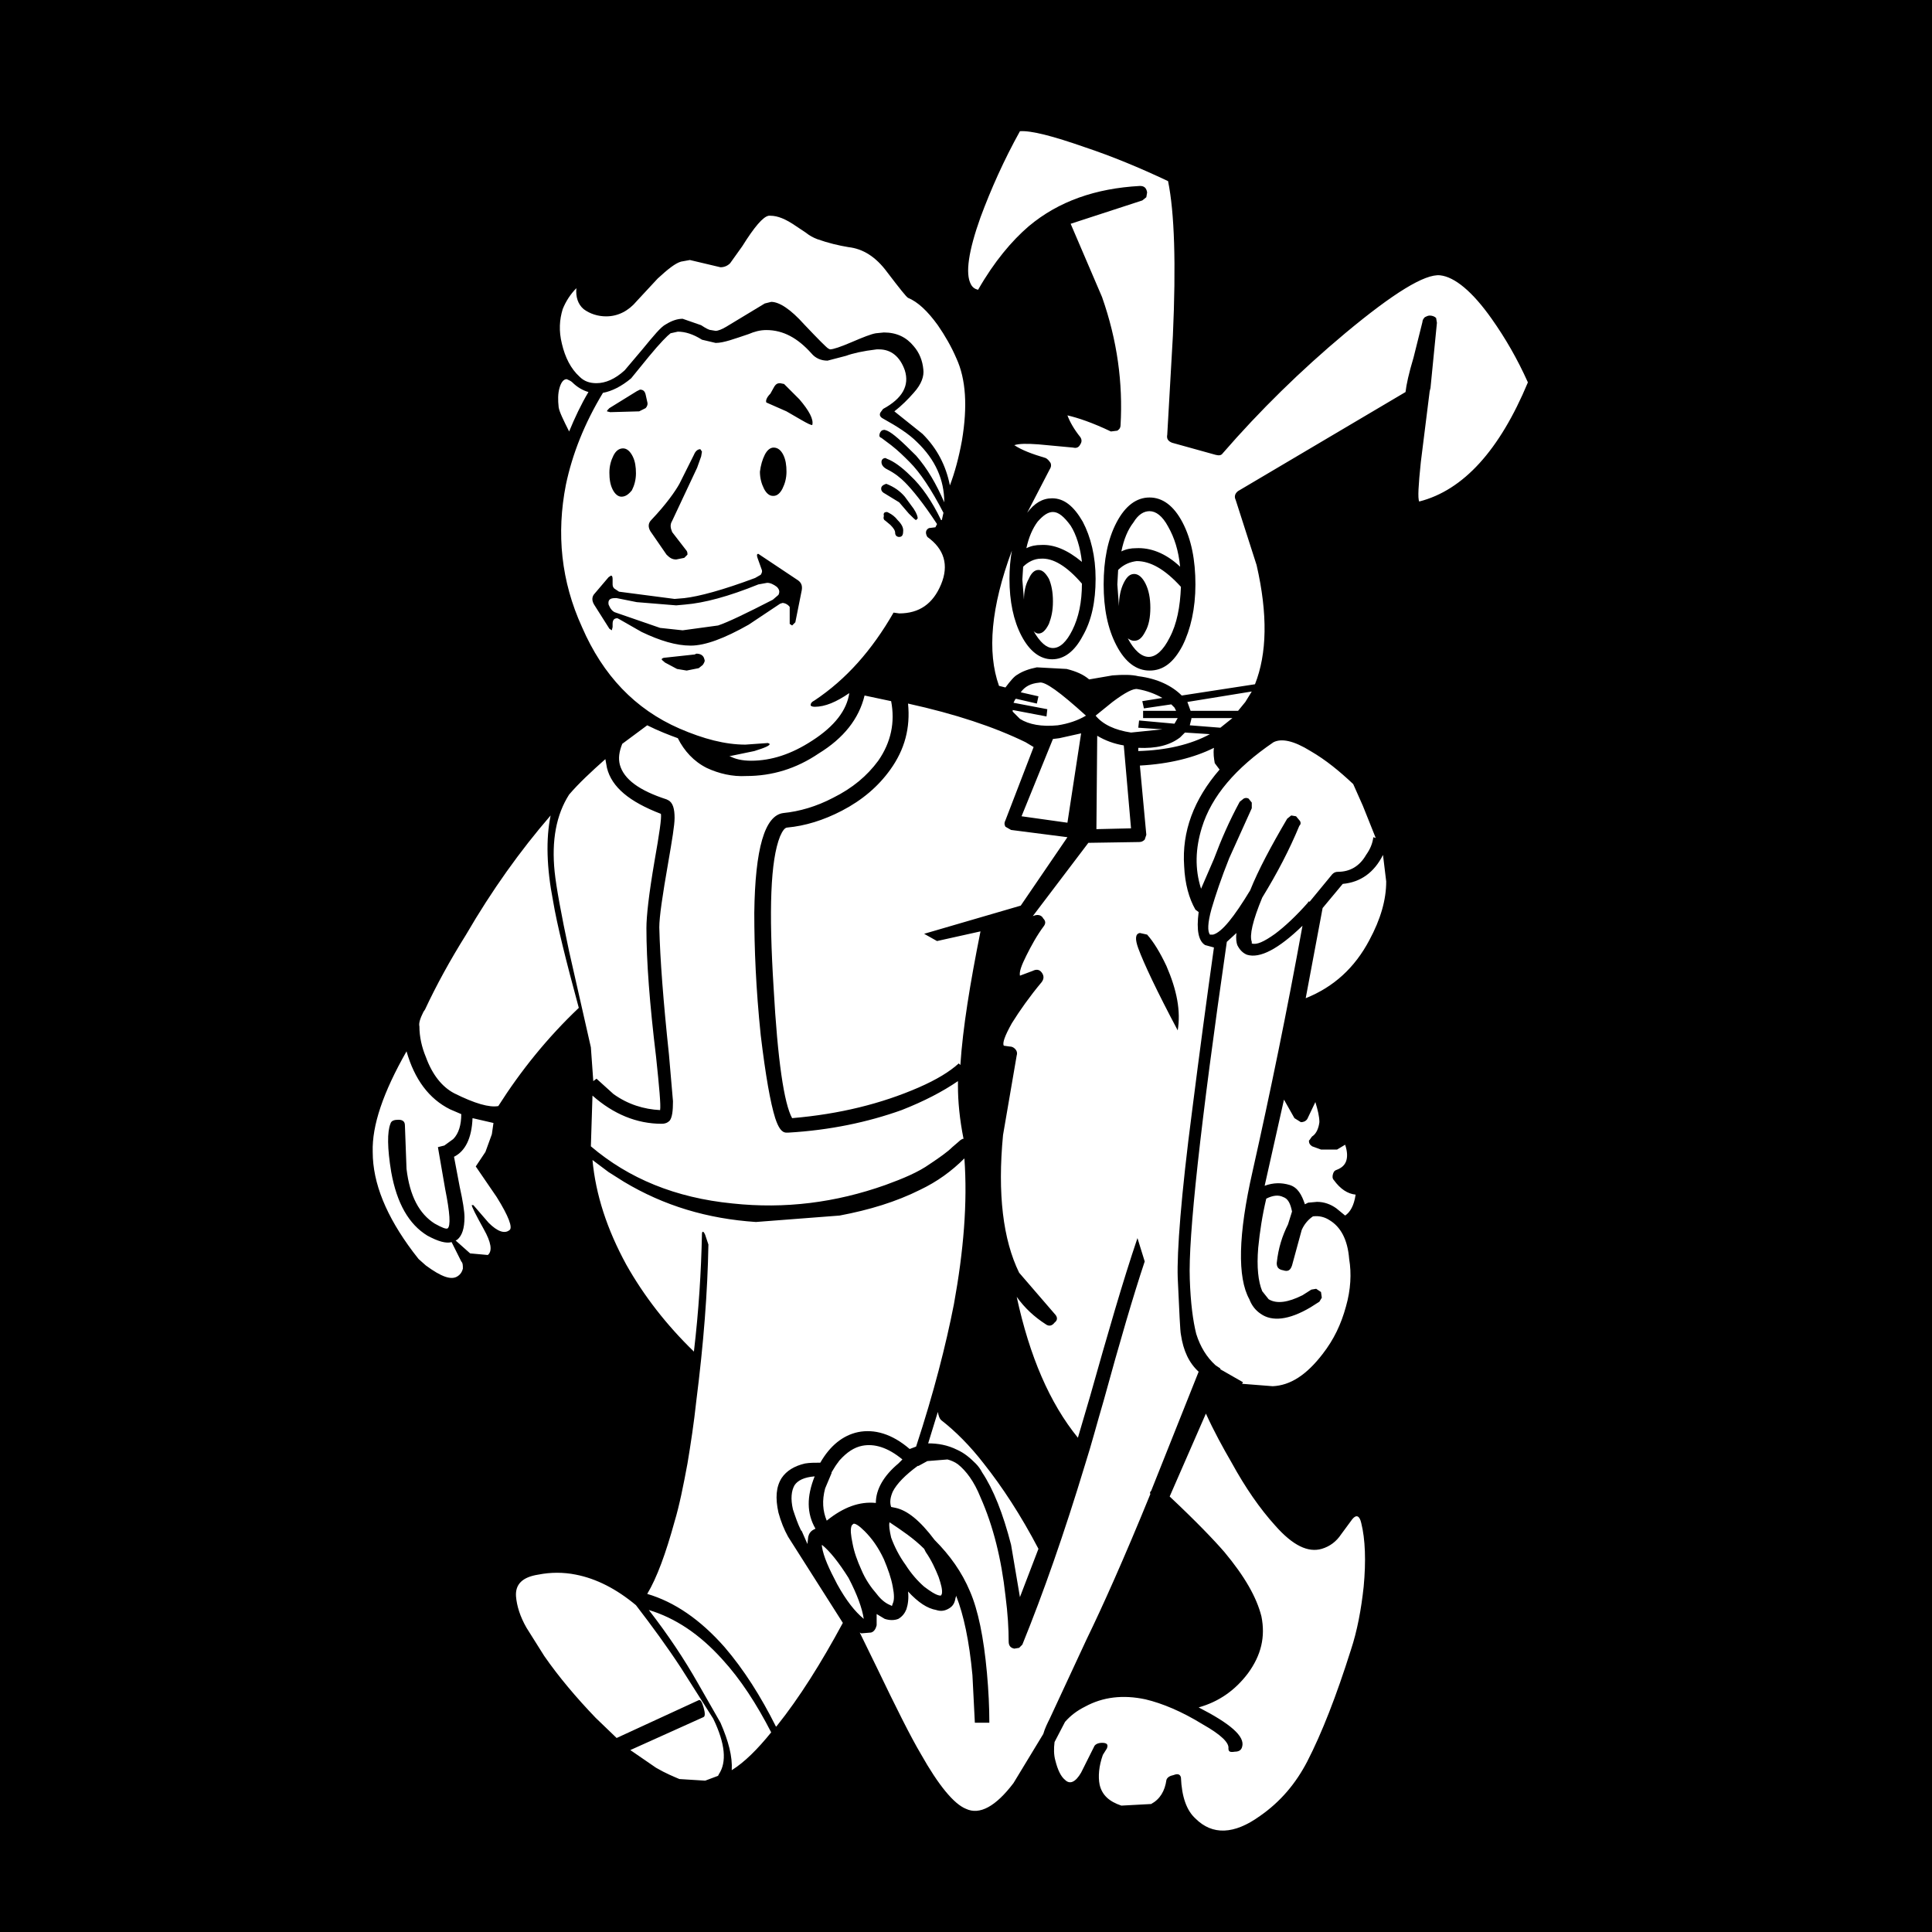 <?xml version="1.0" encoding="utf-8"?>
<!-- Generator: Adobe Illustrator 25.4.1, SVG Export Plug-In . SVG Version: 6.00 Build 0)  -->
<svg version="1.1" id="AnimalFriend_x2C_PerkClip_x5F_1e67f" image-rendering="auto"
	 xmlns="http://www.w3.org/2000/svg" xmlns:xlink="http://www.w3.org/1999/xlink" x="0px" y="0px" viewBox="0 0 240 240"
	 style="enable-background:new 0 0 240 240;" xml:space="preserve">
<style type="text/css">
	.st0{fill:#FFFFFF;}
</style>
<g>
	<rect width="240" height="240"/>
	<path class="st0" d="M89.5,214c1,2.3,1.5,4.2,1.4,5.9c1.6-1,3.2-2.6,4.9-4.7c-1.8-3.5-3.8-6.6-6.1-9.1c-2.8-3.1-5.8-5.1-9.1-6.1
		c2.4,3.1,4.4,6.1,6.1,9.1L89.5,214 M102.1,191.9l0,0.2c0.2,1.3,0.9,2.8,1.9,4.7c1.1,2,2.2,3.4,3.3,4.3c-0.2-1.3-0.8-3-1.9-5.1
		C104.2,194.1,103.1,192.7,102.1,191.9 M106,189.3l-0.2,0.2c-0.2,0.5-0.1,1.2,0.1,2.2c0.2,1.1,0.6,2.2,1.1,3.3
		c0.5,1.2,1.2,2.2,1.9,3c0.6,0.8,1.2,1.2,1.7,1.4l0.2,0.1l0.1-0.3c0.2-0.4,0.2-1.1,0-2.1c-0.2-1.1-0.6-2.2-1.1-3.4
		c-0.7-1.5-1.5-2.6-2.4-3.5C106.7,189.5,106.2,189.2,106,189.3 M110.5,189.1c-0.1,0.4,0,1,0.2,1.9c0.4,1.1,1,2.3,1.8,3.4
		c0.7,1.1,1.5,2,2.3,2.7c0.8,0.6,1.4,1,1.9,1.1h0.2l0.1-0.2c0.1-0.5-0.1-1.2-0.4-2.1c-0.4-1-0.9-2.1-1.6-3.1l-0.2-0.4
		C113.5,191.1,112,190.1,110.5,189.1 M111.6,181.8c0.2-0.2,0.3-0.3,0.5-0.5c-1.8-1.5-3.5-2-5-1.7c-1,0.2-1.9,0.8-2.8,1.8
		c-0.1,0.1-0.2,0.3-0.3,0.4c-0.3,0.4-0.5,0.8-0.7,1.1h0v0.1l-0.8,1.9c-0.4,1.5-0.3,2.8,0.2,4c2.1-1.7,4.1-2.4,6.1-2.2
		C108.8,185,109.8,183.3,111.6,181.8 M116.9,176.4c-0.2-0.2-0.3-0.5-0.4-1l-1.2,3.9c1.2,0,2.4,0.2,3.6,0.8c0.9,0.4,1.6,1,2.3,1.7
		c0.3,0.3,0.6,0.7,0.8,1.1c1.4,2.1,2.6,5.1,3.6,9l1.1,6.5l2.3-6c-2.2-4.2-4.5-7.7-6.8-10.6C120.5,179.6,118.7,177.8,116.9,176.4
		 M101.2,183.4c-1.3,0.1-2.1,0.5-2.5,1.1c-0.4,0.7-0.5,1.7-0.2,3c0.3,0.9,0.6,1.8,1,2.6l0.1,0.1l0.7,1.6l0.1-0.9
		c0.1-0.4,0.3-0.7,0.7-0.9l0.2-0.1C100.2,188,100.2,185.9,101.2,183.4 M71.5,195.6c-1.5-0.3-3.1-0.3-4.6,0c-2,0.3-2.9,1.2-2.8,2.7
		c0.1,1.2,0.5,2.5,1.3,3.9l2.2,3.5c1.8,2.6,4,5.2,6.4,7.7l2.6,2.5l10.2-4.7c0.2-0.1,0.4,0.2,0.6,0.9c0.2,0.7,0.2,1.1,0,1.2l-9.1,4.1
		l3.2,2.2c1.2,0.7,2.2,1.1,2.9,1.4l3.2,0.2l1.6-0.6l0.1-0.2c1-1.5,0.8-3.8-0.7-6.9l-4-6.3c-1.7-2.6-3.6-5.2-5.6-7.8
		C76.6,197.4,74.1,196.1,71.5,195.6 M77.5,146.8l-1.9-1.2l-2-1.5c0.4,4.3,1.8,8.6,4.2,13c2.2,3.9,5,7.5,8.4,10.8
		c0.6-5.1,0.9-9.9,1-14.6c0-0.4,0.2-0.4,0.4,0.1l0.4,1.2c-0.1,5.9-0.6,12.3-1.5,19.4c-0.3,2.8-0.7,5.4-1.1,7.8
		c-0.5,2.7-1,5.2-1.6,7.2c-1.1,4-2.2,7-3.4,9c3.4,1,6.6,3.2,9.6,6.6c2.4,2.8,4.5,6.1,6.4,9.9l0.1-0.1c2.8-3.5,5.5-7.8,8.2-12.8
		l-6.8-10.7c-0.5-0.9-0.9-1.9-1.2-3c-0.4-1.8-0.3-3.2,0.4-4.3c0.6-0.9,1.6-1.5,2.9-1.8c0.6-0.1,1.2-0.1,1.9-0.1
		c1.2-2.1,2.8-3.4,4.7-3.8c2-0.4,4.2,0.2,6.4,2.1l0.8-0.3c2.2-6.7,3.7-12.6,4.7-17.7c1.2-6.6,1.7-12.6,1.3-18.1
		c-1.6,1.6-3.4,2.9-5.5,3.9c-3,1.5-6.3,2.5-10,3.2l-10.4,0.8C87.9,151.4,82.5,149.8,77.5,146.8 M58.7,138.9
		c-0.1,2.5-0.9,4.1-2.3,4.8l0.7,3.7c0.4,1.8,0.6,3.1,0.6,3.8c0,1.4-0.3,2.3-0.9,2.8l-0.2,0.1l1.8,1.6l2.2,0.2
		c0.6-0.5,0.4-1.6-0.5-3.2c-1-1.8-1.5-2.8-1.5-3h0.2l1.9,2.2c1.1,1.1,2,1.4,2.6,0.9c0.4-0.3-0.1-1.7-1.6-4.1l-2.6-3.8l1.2-1.8
		l0.8-2.2l0.2-1.4L58.7,138.9 M48.5,139.6c0.1-0.4,0.5-0.5,1-0.5c0.5,0,0.8,0.2,0.8,0.7l0.2,5.4c0.4,3.4,1.6,5.6,3.5,6.8
		c0.9,0.5,1.4,0.7,1.6,0.6c0.4-0.3,0.3-1.9-0.3-4.9l-0.9-5.2l0.8-0.2l1.1-0.8c0.7-0.7,1-1.8,1-3.1l-1.4-0.6
		c-2.6-1.3-4.4-3.7-5.4-7.2c-2.9,5.1-4.3,9.2-4.2,12.5c0,3.9,1.7,8,5,12.4l0.7,0.9l0.9,0.8c1.9,1.4,3.2,1.9,4,1.3
		c0.3-0.2,0.5-0.5,0.6-0.9c0-0.4,0-0.7-0.2-0.9l-1.2-2.4c-0.7,0.2-1.7-0.1-3-0.8c-2.3-1.4-3.8-4-4.5-7.9
		C48.1,142.6,48.1,140.6,48.5,139.6 M68.7,111.9c-0.8-4.1-0.9-7.7-0.3-10.6c-3.8,4.4-7.3,9.3-10.5,14.8c-2,3.2-3.7,6.3-5.1,9.3
		l-0.2,0.3c-0.4,0.8-0.6,1.4-0.5,1.8c0,1.3,0.3,2.6,0.8,3.8c0.8,2.2,2,3.7,3.5,4.5c2.6,1.3,4.4,1.8,5.5,1.6c2.8-4.4,6.1-8.5,10-12.2
		C70.3,119.3,69.2,114.9,68.7,111.9 M75.4,95.4l-0.2-1.1c-1.8,1.6-3.3,3-4.5,4.4c-1.6,2.5-2.2,5.7-1.8,9.6c0.2,1.9,0.8,5.2,1.8,9.9
		l2.7,11.9l0.3,4.2l0.4-0.3l2.1,1.9c1.8,1.3,3.8,1.9,5.8,2c0.1-0.6-0.1-2.8-0.5-6.6c-0.8-6.6-1.2-11.9-1.2-16c0-1.5,0.3-4.2,1-8.3
		c0.6-3.4,0.9-5.4,0.8-5.9C78.2,99.6,76,97.8,75.4,95.4 M70.4,47.1c-0.4,0-0.7,0.4-0.9,1.1s-0.2,1.5-0.1,2.4c0.1,0.6,0.6,1.6,1.3,3
		c0.7-1.7,1.5-3.4,2.4-4.9c-0.7-0.2-1.4-0.6-2-1.2C70.9,47.3,70.6,47.2,70.4,47.1 M150.9,94.8c-0.1-0.6-0.2-1.2-0.1-1.9
		c-2.4,1.2-5.5,2-9.2,2.2l0.8,8.6l-0.2,0.6c-0.2,0.2-0.4,0.3-0.7,0.3l-6.3,0.1l-6.9,9.1l0.3-0.1c0.4-0.1,0.8,0,1,0.4
		c0.3,0.3,0.3,0.6,0.1,0.9c-0.9,1.2-1.6,2.5-2.2,3.7c-0.6,1.2-0.9,2-0.8,2.5l1.6-0.6c0.4-0.2,0.8-0.2,1.1,0.2c0.3,0.4,0.3,0.8,0,1.2
		c-1.5,1.8-2.7,3.5-3.7,5.1c-0.9,1.6-1.2,2.5-1,2.8l0.7,0.1c0.3,0,0.5,0.1,0.7,0.3c0.2,0.2,0.3,0.5,0.2,0.8l-1.7,9.9
		c-0.7,7.3,0,13,2,17.1l4.4,5.1c0.4,0.4,0.4,0.8,0,1.1c-0.3,0.4-0.7,0.5-1.1,0.2c-1.4-0.9-2.6-2-3.6-3.4c1.6,7.4,4.1,13.2,7.6,17.5
		l1.5-5.1c2.2-7.8,4.1-14.4,5.9-19.7l0.9,2.9c-1.4,4.2-3.1,10-5.1,17.3c-0.8,2.7-1.5,5.4-2.3,7.9c-2.6,8.6-5.2,16-7.8,22.4l-0.4,0.4
		l-0.6,0.1c-0.5-0.1-0.7-0.4-0.7-0.9c0-1.5-0.1-3.4-0.4-5.7c-0.5-4.5-1.5-8.6-3.1-12.2c-0.8-2-1.8-3.3-2.8-4.1
		c-0.4-0.3-0.9-0.5-1.3-0.6l-2.5,0.2l-1.1,0.6H114c-1.5,1.1-2.6,2.2-3.1,3.2c-0.3,0.7-0.4,1.3-0.2,1.9l0.5,0.1
		c1.5,0.3,3.1,1.6,4.9,4c1.9,1.9,3.4,4,4.4,6.4c1,2.3,1.7,5.7,2.1,10.1c0.2,2.2,0.3,4.3,0.3,6.2h-1.8l-0.3-5.9
		c-0.4-4.3-1.1-7.5-2-9.8l0-0.1l-0.1,0.3c-0.1,0.6-0.3,1-0.8,1.3c-0.5,0.3-1,0.4-1.6,0.2c-1.1-0.2-2.2-0.9-3.5-2.3
		c0.1,0.8,0,1.6-0.2,2.2c-0.2,0.5-0.5,0.9-1,1.2c-0.5,0.2-1.1,0.2-1.7,0l-1-0.6v1.4c-0.1,0.4-0.3,0.8-0.7,0.9l-1.2,0.1l-0.2-0.1
		l2.1,4.3c2.4,5,4.2,8.6,5.5,10.8c2.2,3.9,4.1,6.2,5.6,6.8c1.7,0.8,3.7-0.3,5.9-3.2l3.7-6.1c0.2-0.7,0.5-1.3,0.8-1.9l4.6-9.9
		c1.9-3.9,4.6-9.9,7.9-18c-0.1-0.2,0-0.3,0.1-0.4l5.9-14.8c-1.2-1.1-1.9-2.6-2.2-4.6c-0.1-0.4-0.2-2.8-0.4-7.1
		c-0.1-3.2,0.4-10.1,1.8-20.8c0.9-7.1,1.8-13.8,2.7-20.2l-1.1-0.3c-0.8-0.5-1.1-1.8-0.8-4.1l-0.4-0.3c-0.8-1.4-1.3-3.2-1.4-5.4
		c-0.3-4.3,1.2-8.3,4.4-12L150.9,94.8 M142.5,116.1c0.8,0.9,1.6,2.2,2.4,3.9c1.3,3,1.8,5.6,1.4,8c-2.6-4.9-4.2-8.3-4.9-10.2
		c-0.4-1.1-0.4-1.8,0.2-1.9L142.5,116.1 M147.5,87.2l0.4,1.1h5.9l0.9-1.1l0.8-1.3L147.5,87.2 M147.8,90.1l3.8,0.3l1.5-1.2H148v0.1
		L147.8,90.1 M134.3,91.1l-2.7,0.6l-0.8,0.1l-3.9,9.6l5.7,0.8L134.3,91.1 M139.6,92.6c-1.2-0.2-2.3-0.6-3.3-1.2l-0.1,11.6l4.3-0.1
		L139.6,92.6 M141.4,92.9v0.4c3.5-0.1,6.5-0.8,8.9-2.1l-3.1-0.2l-0.6,0.6C145.3,92.6,143.6,93,141.4,92.9 M141.4,90.4l0.1-0.9
		l4.4,0.4l0.4-0.7H142v-0.9h4.1l-0.2-0.4l-0.4-0.4l-3.4,0.5l-0.2-0.9l2.5-0.4c-0.9-0.5-1.9-0.9-3.1-1.1c-0.5-0.1-1.5,0.4-3.1,1.6
		l-2.1,1.7c0.9,1.1,2.4,1.8,4.4,2.1l3.9-0.4L141.4,90.4 M129.1,84.8c-1.1,0.1-1.8,0.5-2.3,1.2l2.2,0.5l-0.2,0.9l-2.6-0.6l-0.1,0.1
		l-0.2,0.4l4.2,0.8l-0.1,0.9l-4.2-0.8l0,0.2l0.9,0.9c1.1,0.7,2.7,1,4.7,0.8c1.3-0.2,2.5-0.6,3.5-1.2C131.7,86,129.8,84.6,129.1,84.8
		 M129.3,69.4c-0.8,0-1.6,0.4-2.2,1l-0.1,1.6l0.2,2.5c0-1,0.2-1.9,0.6-2.6c0.3-0.7,0.7-1.1,1.2-1.1c0.5,0,0.9,0.4,1.3,1.1
		c0.3,0.7,0.5,1.6,0.5,2.8s-0.2,2-0.5,2.8c-0.4,0.8-0.8,1.2-1.3,1.2c-0.2,0-0.4-0.1-0.6-0.3c0.8,1.4,1.6,2.1,2.4,2.1
		c0.9,0,1.7-0.8,2.4-2.2c0.8-1.6,1.2-3.5,1.2-5.8C132.5,70.3,130.8,69.3,129.3,69.4 M130.8,63.6c-0.6,0-1.2,0.4-1.9,1.2
		c-0.6,0.8-1.1,1.9-1.4,3.3c0.6-0.3,1.2-0.4,1.8-0.4c1.6-0.1,3.3,0.6,5.1,2.1c-0.2-1.8-0.7-3.4-1.4-4.5
		C132.2,64.2,131.5,63.6,130.8,63.6 M112.8,87.4c0.3,3-0.4,5.7-2.2,8.2c-1.5,2.1-3.5,3.8-6,5.1c-2.3,1.2-4.6,1.9-6.8,2.1
		c-0.3,0-0.6,0.4-0.9,1.1c-1.2,3-1.4,9.2-0.8,18.8c0.5,9,1.3,14.4,2.3,16.2c5.9-0.5,11.1-1.8,15.7-3.8c2.3-1,3.9-2,5-3l0.2,0.2
		c0.3-4.6,1.2-10.1,2.5-16.6l-5.4,1.2l-1.6-0.9l12-3.5l5.8-8.5l-7-0.9l-0.7-0.4c-0.1-0.2-0.2-0.4,0-0.8l3.5-9.1l-1-0.6
		C123.5,90.3,118.7,88.7,112.8,87.4 M87.8,95.4c-1.6-0.8-2.8-2.1-3.6-3.7c-1.1-0.4-2.4-0.9-3.8-1.6l-3.1,2.3c-0.4,1-0.5,1.8-0.3,2.6
		c0.5,1.8,2.4,3.2,5.8,4.3l0.2,0.1c0.6,0.3,0.8,1.1,0.8,2.2c0,0.9-0.3,2.7-0.8,5.6c-0.7,4-1.1,6.7-1.1,8c0.1,4,0.5,9.2,1.2,15.8
		l0.5,5.8c0,1.2-0.1,2-0.4,2.4c-0.3,0.3-0.6,0.4-1,0.4c-3.1,0-6-1.2-8.6-3.5l-0.2,6.3c4.7,4,10.5,6.4,17.6,7.1
		c6.5,0.7,12.8-0.1,19-2.3c2.2-0.8,4.1-1.6,5.5-2.6c1.2-0.8,2.2-1.5,2.8-2.1l0.7-0.6c0.4-0.4,0.7-0.5,0.7-0.4
		c-0.5-2.5-0.7-4.7-0.7-6.6l0-0.6c-1.9,1.3-4.2,2.5-7,3.6c-4.2,1.5-8.9,2.5-14.1,2.8h-0.2c-0.6,0-1-0.6-1.4-1.8
		c-0.6-1.9-1.2-5.3-1.8-10.3c-0.6-5.8-0.8-10.8-0.8-15.2c0.1-8,1.3-12.1,3.6-12.4c2-0.2,4.1-0.8,6.2-1.9c2.4-1.2,4.2-2.7,5.6-4.6
		c1.6-2.3,2.1-4.8,1.6-7.4l-3.3-0.7c-0.7,2.9-2.6,5.3-5.7,7.2c-2.8,1.9-5.8,2.8-9,2.8C91,96.5,89.3,96.1,87.8,95.4 M88.9,42.6
		l-1.7-0.4c-1.1-0.7-2.1-1-3-1l-0.9,0.2c-0.4,0.3-1.3,1.2-2.7,2.9L78.4,47c-1.2,1-2.4,1.6-3.5,1.8c-2.3,3.8-3.8,7.6-4.6,11.4
		c-1.2,6.1-0.6,12,2,17.7c2.6,6,6.6,10.2,12.1,12.6c3,1.3,5.7,2,8.2,2l2.8-0.2l0.2,0.1c0.1,0.2-0.6,0.5-1.9,0.9l-2.9,0.6h-0.2
		c0.7,0.4,1.6,0.6,2.7,0.6c2.5,0,5-0.8,7.6-2.5c2.8-1.8,4.3-3.8,4.6-5.9c-1.6,1.1-3,1.7-4.3,1.7c-0.3,0-0.5-0.1-0.5-0.2
		c0-0.2,0.1-0.4,0.5-0.6c3.9-2.6,7.1-6.2,9.8-10.9l0.7,0.1c2.5,0,4.2-1.2,5.2-3.6c1-2.4,0.4-4.4-1.7-5.9c-0.3-0.5-0.2-0.9,0.2-1.1
		l0.8-0.1l0.2-0.4c-1.7-2.6-3.1-4.3-4-5.2c-0.5-0.5-1.2-1.1-2.2-1.6c-0.4-0.2-0.7-0.5-0.7-0.9c0-0.3,0.2-0.5,0.5-0.5l0.2,0.1
		c0.8,0.3,1.8,1,2.9,2.1c1.4,1.3,2.7,3.2,3.8,5.5h0.1l0.2-0.9c-1.5-2.9-2.9-5-4.2-6.3c-0.7-0.7-1.4-1.4-2.3-2.1l-1.2-0.9
		c-0.3-0.1-0.3-0.3-0.2-0.6c0.1-0.2,0.2-0.4,0.6-0.4l0.3,0.1c0.7,0.3,1.8,1.3,3.6,3.1c1.4,1.6,2.5,3.5,3.5,5.8
		c0-2.8-1.1-5.3-3.4-7.5c-1-1-2.4-1.9-4.2-2.9c-0.4-0.2-0.5-0.5-0.3-0.8l0.3-0.4c2.4-1.3,3.3-2.9,2.7-4.8c-0.6-1.7-1.7-2.6-3.2-2.6
		h-0.3c-1.7,0.2-3,0.5-3.8,0.8l-2.3,0.6c-0.8,0-1.5-0.3-2-0.9c-1.7-1.9-3.5-2.9-5.6-2.9c-0.8,0-1.5,0.2-2.2,0.5
		C91.2,42.1,89.9,42.6,88.9,42.6 M96.2,48c0.2-0.3,0.4-0.4,0.7-0.4l0.5,0.1l1.9,1.9c1.2,1.4,1.8,2.5,1.6,3.2h0
		c-0.2,0-0.6-0.2-1.3-0.6l-1.9-1.1L95.2,50c-0.1-0.2,0-0.6,0.5-1.1L96.2,48 M110.1,60.1L110.1,60.1c1,0.4,1.7,0.9,2.3,1.6l1.1,1.5
		c0.4,0.6,0.5,1,0.5,1.2l-0.2,0.2c-0.1,0-0.4-0.3-0.9-0.8l-1.2-1.4l-1.8-1.1c-0.4-0.2-0.5-0.5-0.4-0.8
		C109.6,60.3,109.8,60.2,110.1,60.1 M110.2,63.6l0.2,0.1c0.4,0.2,0.8,0.5,1.1,0.9c0.5,0.5,0.7,0.9,0.7,1.3c0,0.5-0.1,0.8-0.5,0.8
		c-0.3,0-0.5-0.2-0.5-0.5c0-0.3-0.2-0.6-0.6-1l-0.6-0.5c-0.2-0.1-0.3-0.3-0.2-0.6C109.7,63.7,109.9,63.6,110.2,63.6 M96.1,55.6
		L96.1,55.6c0.5,0,0.9,0.3,1.2,0.9c0.3,0.6,0.4,1.3,0.4,2.1c0,0.8-0.2,1.5-0.5,2.1c-0.3,0.6-0.7,0.9-1.1,0.9H96
		c-0.4,0-0.8-0.3-1.1-0.9c-0.3-0.6-0.5-1.3-0.5-2.1c0.1-0.8,0.3-1.5,0.6-2.1C95.3,55.9,95.7,55.6,96.1,55.6 M84.4,60.1l1.8-3.6
		c0.2-0.5,0.5-0.7,0.8-0.7h0l0.2,0.3l-0.1,0.6l-0.5,1.4l-3.1,6.6c-0.3,0.5-0.2,0.9,0,1.4l1.7,2.2c0.2,0.2,0.2,0.4,0.2,0.6l-0.4,0.4
		l-1,0.2c-0.5,0-0.8-0.2-1.2-0.6l-2-2.9c-0.3-0.5-0.3-1,0.1-1.4C82.8,62.6,83.9,61,84.4,60.1 M93.8,71.8l0.7-0.4
		c0.2-0.3,0.2-0.5,0.1-0.7l-0.5-1.4c-0.1-0.3-0.1-0.5,0.1-0.5l0.3,0.2L99,72c0.5,0.3,0.7,0.7,0.6,1.3l-0.8,4l-0.4,0.4l-0.3-0.2v-2.1
		c-0.2-0.3-0.6-0.5-0.9-0.5l-0.3,0.1l-3.9,2.6c-3,1.7-5.4,2.6-7.2,2.6h0c-1.8,0-3.8-0.6-6.1-1.7l-2.8-1.6l-0.2-0.1
		c-0.4,0-0.6,0.2-0.6,0.7v0.4l-0.1,0.4l-0.3-0.2l-1.9-3c-0.3-0.5-0.3-1,0.1-1.4l1.7-2l0.3-0.2c0.1,0,0.2,0.1,0.2,0.4v0.6
		c0,0.2,0,0.4,0.2,0.6l0.6,0.4l6.9,0.9l1.2-0.1C86.8,74.1,89.8,73.3,93.8,71.8 M82.2,81.9c0-0.1,0.2-0.2,0.4-0.2l3.7-0.4l0.2-0.1
		c0.5,0,0.9,0.2,1,0.7c0.1,0.2,0,0.4-0.2,0.7L86.8,83l-1.5,0.3l-1.2-0.2l-1.5-0.8C82.4,82.1,82.2,82,82.2,81.9 M79.5,48.4
		c0.4,0,0.6,0.2,0.7,0.6l0.2,0.9c0.1,0.3,0,0.6-0.2,0.8l-0.8,0.4l-3.6,0.1l-0.4-0.1c0-0.1,0.1-0.2,0.3-0.4l3.4-2.1L79.5,48.4
		 M77.2,61.7c-0.4,0-0.8-0.3-1.1-0.9c-0.3-0.6-0.4-1.3-0.4-2.1c0-0.8,0.2-1.5,0.5-2.1c0.3-0.6,0.7-0.9,1.2-0.9c0.5,0,0.9,0.4,1.2,1
		c0.3,0.6,0.4,1.3,0.4,2.1c0,0.8-0.2,1.5-0.5,2.1C78.1,61.4,77.7,61.7,77.2,61.7L77.2,61.7 M95.3,72.4l-1.1,0.2
		c-3.7,1.5-6.7,2.3-9.1,2.5L84,75.2l-4.9-0.4l-2.5-0.5h-0.2c-0.6,0-0.9,0.2-0.8,0.8c0.2,0.5,0.5,0.9,0.9,1l5.5,1.9l2.8,0.3l4.4-0.6
		c1.2-0.4,3.5-1.5,6.8-3.2l0.7-0.6c0.2-0.4,0.1-0.7-0.2-1C96.1,72.6,95.7,72.4,95.3,72.4 M98.9,28.1c-1.3-0.9-2.3-1.3-3.2-1.3h-0.2
		c-0.7,0.1-1.8,1.4-3.3,3.8l-1.5,2.1c-0.3,0.3-0.7,0.5-1.2,0.5l-3.8-0.9l-1.1,0.2c-0.7,0.2-1.6,0.9-2.9,2.1l-2.6,2.8
		c-1,1.2-2.3,1.9-3.8,1.9c-1,0-2-0.3-2.8-0.9c-0.7-0.6-1-1.5-0.9-2.6c-0.7,0.7-1.3,1.6-1.7,2.6c-0.4,1.3-0.5,2.7-0.1,4.3
		c0.4,1.7,1.1,3.1,2.2,4.1c0.6,0.6,1.3,0.8,2.1,0.8c1.1,0,2.3-0.5,3.5-1.6l2.2-2.6c1.4-1.7,2.3-2.8,2.9-3.1c0.8-0.5,1.5-0.7,2.1-0.7
		l2.3,0.8c0.6,0.4,1,0.6,1.2,0.6l0.6,0.1c0.3,0,0.8-0.2,1.3-0.5l4.8-2.9l0.8-0.2c1,0,2.4,0.9,4.1,2.8c1.8,1.9,2.8,2.9,3,3l0.2,0.1
		c0.4,0,1.3-0.3,2.7-0.9c1.4-0.6,2.4-1,3-1.1l1-0.1c1.6,0,2.8,0.6,3.7,1.7c0.7,0.8,1.1,1.8,1.2,2.9c0.1,0.8-0.2,1.8-1.2,2.9
		c-0.7,0.8-1.5,1.6-2.4,2.3l3.5,2.8c1.8,1.8,2.9,3.9,3.4,6.4c0.6-1.6,1.1-3.4,1.5-5.6c0.7-4.2,0.5-7.6-0.7-10.2
		c-0.6-1.4-1.4-2.8-2.3-4.1c-1.3-1.8-2.5-2.9-3.7-3.4c-0.2-0.1-1-1.1-2.6-3.2c-1.4-1.9-3-2.9-4.8-3.1c-1.2-0.2-2.5-0.5-3.9-1
		c-0.5-0.2-0.9-0.4-1.4-0.8L98.9,28.1 M166.6,190.6c-0.6,0.9-1.4,1.5-2.4,1.8c-1.7,0.5-3.6-0.4-5.8-2.9c-1.9-2.1-3.7-4.7-5.4-7.8
		c-1.1-1.9-2.2-3.9-3.2-6.1l-4.5,10.3c3.3,3.1,5.5,5.4,6.8,6.9c2.5,3,4,5.6,4.6,8c0.5,2.5,0,4.8-1.7,7.1c-1.6,2.1-3.6,3.5-6.1,4.2
		c3.9,2,5.8,3.6,5.4,4.9c-0.1,0.4-0.4,0.6-0.9,0.6c-0.6,0.1-0.8,0-0.8-0.4c0.1-0.7-0.9-1.7-3.2-3c-2.6-1.6-5-2.6-7.1-3.1
		c-2.8-0.6-5.3-0.3-7.5,0.9c-1,0.5-1.8,1.1-2.5,1.9l-1.3,2.5c-0.1,0.8-0.1,1.6,0.1,2.3c0.3,1.2,0.7,2,1.2,2.4c0.6,0.6,1.3,0.3,2-0.9
		l1.6-3.2c0.1-0.3,0.5-0.5,1-0.5c0.6,0,0.8,0.2,0.6,0.7L137,218c-0.5,1.4-0.6,2.7-0.4,3.7c0.3,1.3,1.2,2.1,2.7,2.6l3.7-0.2
		c1.1-0.6,1.7-1.6,1.9-3c0.1-0.3,0.4-0.5,0.9-0.6c0.5-0.2,0.8-0.1,0.9,0.3c0.1,2.4,0.7,4.1,1.8,5.1c2.1,2.1,4.8,2,8-0.3
		c2.6-1.8,4.5-4.1,5.9-6.8c1.8-3.5,3.6-8.1,5.4-13.8c0.8-2.4,1.3-5.1,1.6-7.9c0.3-3.2,0.2-5.9-0.3-7.9c-0.2-0.9-0.6-1.1-1.1-0.5
		L166.6,190.6 M165.2,151.6c-0.6-0.4-1.3-0.6-2.1-0.5c-0.6,0.4-1.1,1-1.4,1.7l-1.2,4.4c-0.2,0.6-0.5,0.8-1.1,0.6
		c-0.6-0.1-0.8-0.4-0.8-0.9c0.2-1.9,0.7-3.4,1.4-4.8l0.5-1.6c-0.2-1-0.5-1.6-1.1-1.8c-0.6-0.3-1.3-0.2-2.1,0.2
		c-0.5,2.1-0.8,4.1-1,6.1c-0.2,2.4,0,4.2,0.5,5.4l0.8,1c1,0.6,2.4,0.4,4.2-0.5l1.1-0.7l0.6-0.1l0.6,0.4l0.1,0.7l-0.3,0.5l-1.1,0.7
		c-2.7,1.6-4.8,1.8-6.2,0.8c-0.6-0.4-1.1-1-1.4-1.8c-1.5-2.7-1.4-8,0.4-15.9c2.2-9.8,4.3-20,6.2-30.5c-3,2.9-5.3,4.1-6.9,3.6
		c-0.5-0.2-0.9-0.6-1.2-1.2c-0.1-0.3-0.2-0.8-0.1-1.5l-1.2,1.1c-3.3,22.8-4.8,36.7-4.6,41.9c0.1,3,0.4,5.2,0.8,6.8
		c0.5,1.6,1.3,2.9,2.4,3.9l0.6,0.4v0.1l2.8,1.6l-0.1,0.2l3.8,0.3c2.2-0.1,4.2-1.4,6.2-4c1.4-1.8,2.3-3.7,2.9-5.9
		c0.6-2.1,0.7-4.1,0.4-5.9C167.4,153.9,166.5,152.4,165.2,151.6 M163.1,141.1c0.4-0.3,0.7-0.9,0.8-1.7c0-0.7-0.2-1.5-0.5-2.5l-1,2.1
		c-0.2,0.3-0.5,0.4-0.8,0.4l-0.8-0.5l-1.3-2.3l-2.4,10.7c1.1-0.4,2.1-0.4,3.1-0.1s1.5,1.2,1.9,2.4l0.2-0.1l0.2-0.1l1.1-0.1
		c0.9,0,1.7,0.3,2.4,0.8l1.1,0.9c0.6-0.4,1.1-1.2,1.3-2.6c-1-0.1-1.9-0.7-2.7-1.8c-0.2-0.2-0.2-0.5-0.1-0.8c0.1-0.3,0.2-0.4,0.5-0.5
		c0.5-0.2,0.9-0.5,1.1-1c0.2-0.5,0.2-1.2-0.1-2.1l-1,0.6l-2,0l-1.1-0.4c-0.3-0.2-0.4-0.4-0.4-0.7
		C162.8,141.5,162.9,141.2,163.1,141.1 M171.8,106.2c-1.1,2.2-2.8,3.4-5,3.6l-2.5,3l-2.1,11.2c3.5-1.4,6.1-3.8,7.9-7.2
		c1.4-2.6,2.1-5,2.1-7.3L171.8,106.2 M168.1,97.4c-1.7-1.6-3.4-3-5.3-4.1c-2.1-1.3-3.6-1.6-4.6-1.1c-4.7,3.2-7.7,6.7-8.9,10.6
		c-0.8,2.6-0.9,5.1-0.1,7.6l1.6-3.7c0.9-2.4,1.9-4.7,3.2-7.1l0.5-0.4c0.2-0.1,0.4-0.1,0.6,0l0.4,0.5v0.7l-2.8,6.2
		c-1,2.5-1.7,4.6-2.2,6.3c-0.5,1.8-0.5,2.8-0.2,3.2h0.4c1.1-0.3,2.6-2.2,4.6-5.5c1-2.5,2.6-5.5,4.6-8.9l0.5-0.4l0.6,0.1l0.5,0.6
		c0.1,0.2,0.1,0.4-0.1,0.6c-1.2,2.9-2.7,5.8-4.6,8.9c-1.2,2.9-1.6,4.7-1.3,5.5l0,0.2c0.6,0.2,1.5-0.2,2.9-1.2
		c1.2-0.9,2.6-2.2,4.1-3.9l0-0.1h0.2l2.8-3.4c0.2-0.2,0.4-0.3,0.7-0.3c1.5,0,2.7-0.7,3.5-2.1c0.5-0.7,0.8-1.4,0.9-2.2l0.3,0.1
		l-1.6-4L168.1,97.4 M178.4,39.5l0.1,0.6l-0.8,8.1l-0.1,0.4l-1.1,8.8c-0.3,2.9-0.4,4.5-0.2,4.9c5.5-1.4,10-6.4,13.5-14.8
		c-1.3-2.9-2.8-5.5-4.5-7.9c-2.4-3.4-4.6-5.2-6.4-5.4c-1.9-0.2-5.8,2.2-11.8,7.2c-5.5,4.6-10.6,9.6-15.2,14.9
		c-0.2,0.3-0.5,0.3-0.9,0.2l-5.4-1.5c-0.5-0.2-0.7-0.5-0.6-1l0.7-12.3c0.4-8.9,0.2-15.3-0.6-19.2c-3.6-1.7-7-3.1-10.3-4.2
		c-4-1.4-6.7-2.1-8.1-2c-2,3.6-3.6,7.2-4.9,10.7c-1.5,4.2-1.9,7-1.2,8.3c0.2,0.4,0.5,0.6,0.9,0.7c2-3.5,4.2-6.1,6.3-7.9
		c3.7-3.1,8.3-4.7,13.8-5c0.5,0,0.8,0.2,0.9,0.8l-0.1,0.6l-0.5,0.4l-8.9,2.9l3.9,9.1c1.9,5.4,2.6,10.7,2.3,15.9
		c0,0.3-0.1,0.5-0.4,0.7l-0.8,0.1c-2.3-1.1-4.1-1.7-5.4-2c0.3,0.8,0.8,1.7,1.6,2.7c0.2,0.3,0.2,0.6,0,0.9c-0.2,0.4-0.5,0.5-0.9,0.4
		l-4.3-0.4c-1.4-0.1-2.4-0.1-3,0.1c0.9,0.6,2.2,1.1,3.9,1.6c0.2,0.1,0.4,0.3,0.6,0.6c0.1,0.2,0.1,0.5-0.1,0.8l-2.8,5.4
		c0.9-1.2,1.9-1.8,3.1-1.8c1.5,0,2.7,1,3.8,2.9c1,1.9,1.6,4.3,1.6,7.1s-0.5,5.2-1.6,7.1c-1,1.9-2.3,2.9-3.8,2.9
		c-1.5,0-2.8-1-3.8-2.9c-1-1.9-1.5-4.3-1.5-7.1c0-1.2,0.1-2.4,0.3-3.5c-2.6,7-3.1,12.6-1.6,16.8l0.8,0.2c0.6-0.8,1.1-1.4,1.5-1.6
		c0.6-0.4,1.4-0.7,2.4-0.9l3.7,0.2c1.2,0.3,2.1,0.7,2.8,1.3l2.9-0.5c1.3-0.1,2.4-0.1,3.2,0.1c2.4,0.3,4.2,1.2,5.4,2.4l9.1-1.4
		c1.5-3.8,1.6-8.7,0.2-14.8l-2.6-8.1c-0.2-0.4-0.1-0.8,0.3-1.1l20.8-12.3c0.1-0.9,0.4-2.3,1-4.3l1.1-4.4c0-0.2,0.1-0.4,0.3-0.6
		c0.2-0.1,0.4-0.2,0.6-0.2C177.9,39.2,178.2,39.3,178.4,39.5 M146.9,64.9c1.1,2.1,1.6,4.7,1.6,7.7s-0.6,5.6-1.6,7.6
		c-1.1,2.1-2.4,3.1-4.1,3.1c-1.6,0-3-1-4.1-3.1c-1.1-2.1-1.6-4.6-1.6-7.6s0.5-5.6,1.6-7.7c1.1-2.1,2.5-3.1,4.1-3.1
		C144.4,61.8,145.8,62.8,146.9,64.9 M138.9,70.8l-0.1,1.8l0.2,2.7c0-1.1,0.2-2.1,0.6-2.9c0.4-0.8,0.8-1.1,1.3-1.1
		c0.5,0,1,0.4,1.4,1.2c0.4,0.8,0.6,1.8,0.6,3s-0.2,2.2-0.6,2.9c-0.4,0.8-0.8,1.2-1.4,1.2c-0.3,0-0.5-0.1-0.8-0.3
		c0.8,1.5,1.7,2.3,2.6,2.3c0.9,0,1.8-0.8,2.6-2.4c0.9-1.7,1.3-3.8,1.4-6.3c-2-2.2-3.8-3.2-5.5-3.2C140.4,69.8,139.6,70.1,138.9,70.8
		 M146.6,70.4c-0.2-2-0.7-3.6-1.5-5c-0.7-1.3-1.5-1.9-2.3-1.9c-0.7,0-1.4,0.4-2,1.4c-0.7,0.9-1.2,2.1-1.5,3.6
		c0.6-0.3,1.2-0.4,1.8-0.4C142.9,68,144.8,68.7,146.6,70.4z"/>
</g>
</svg>
